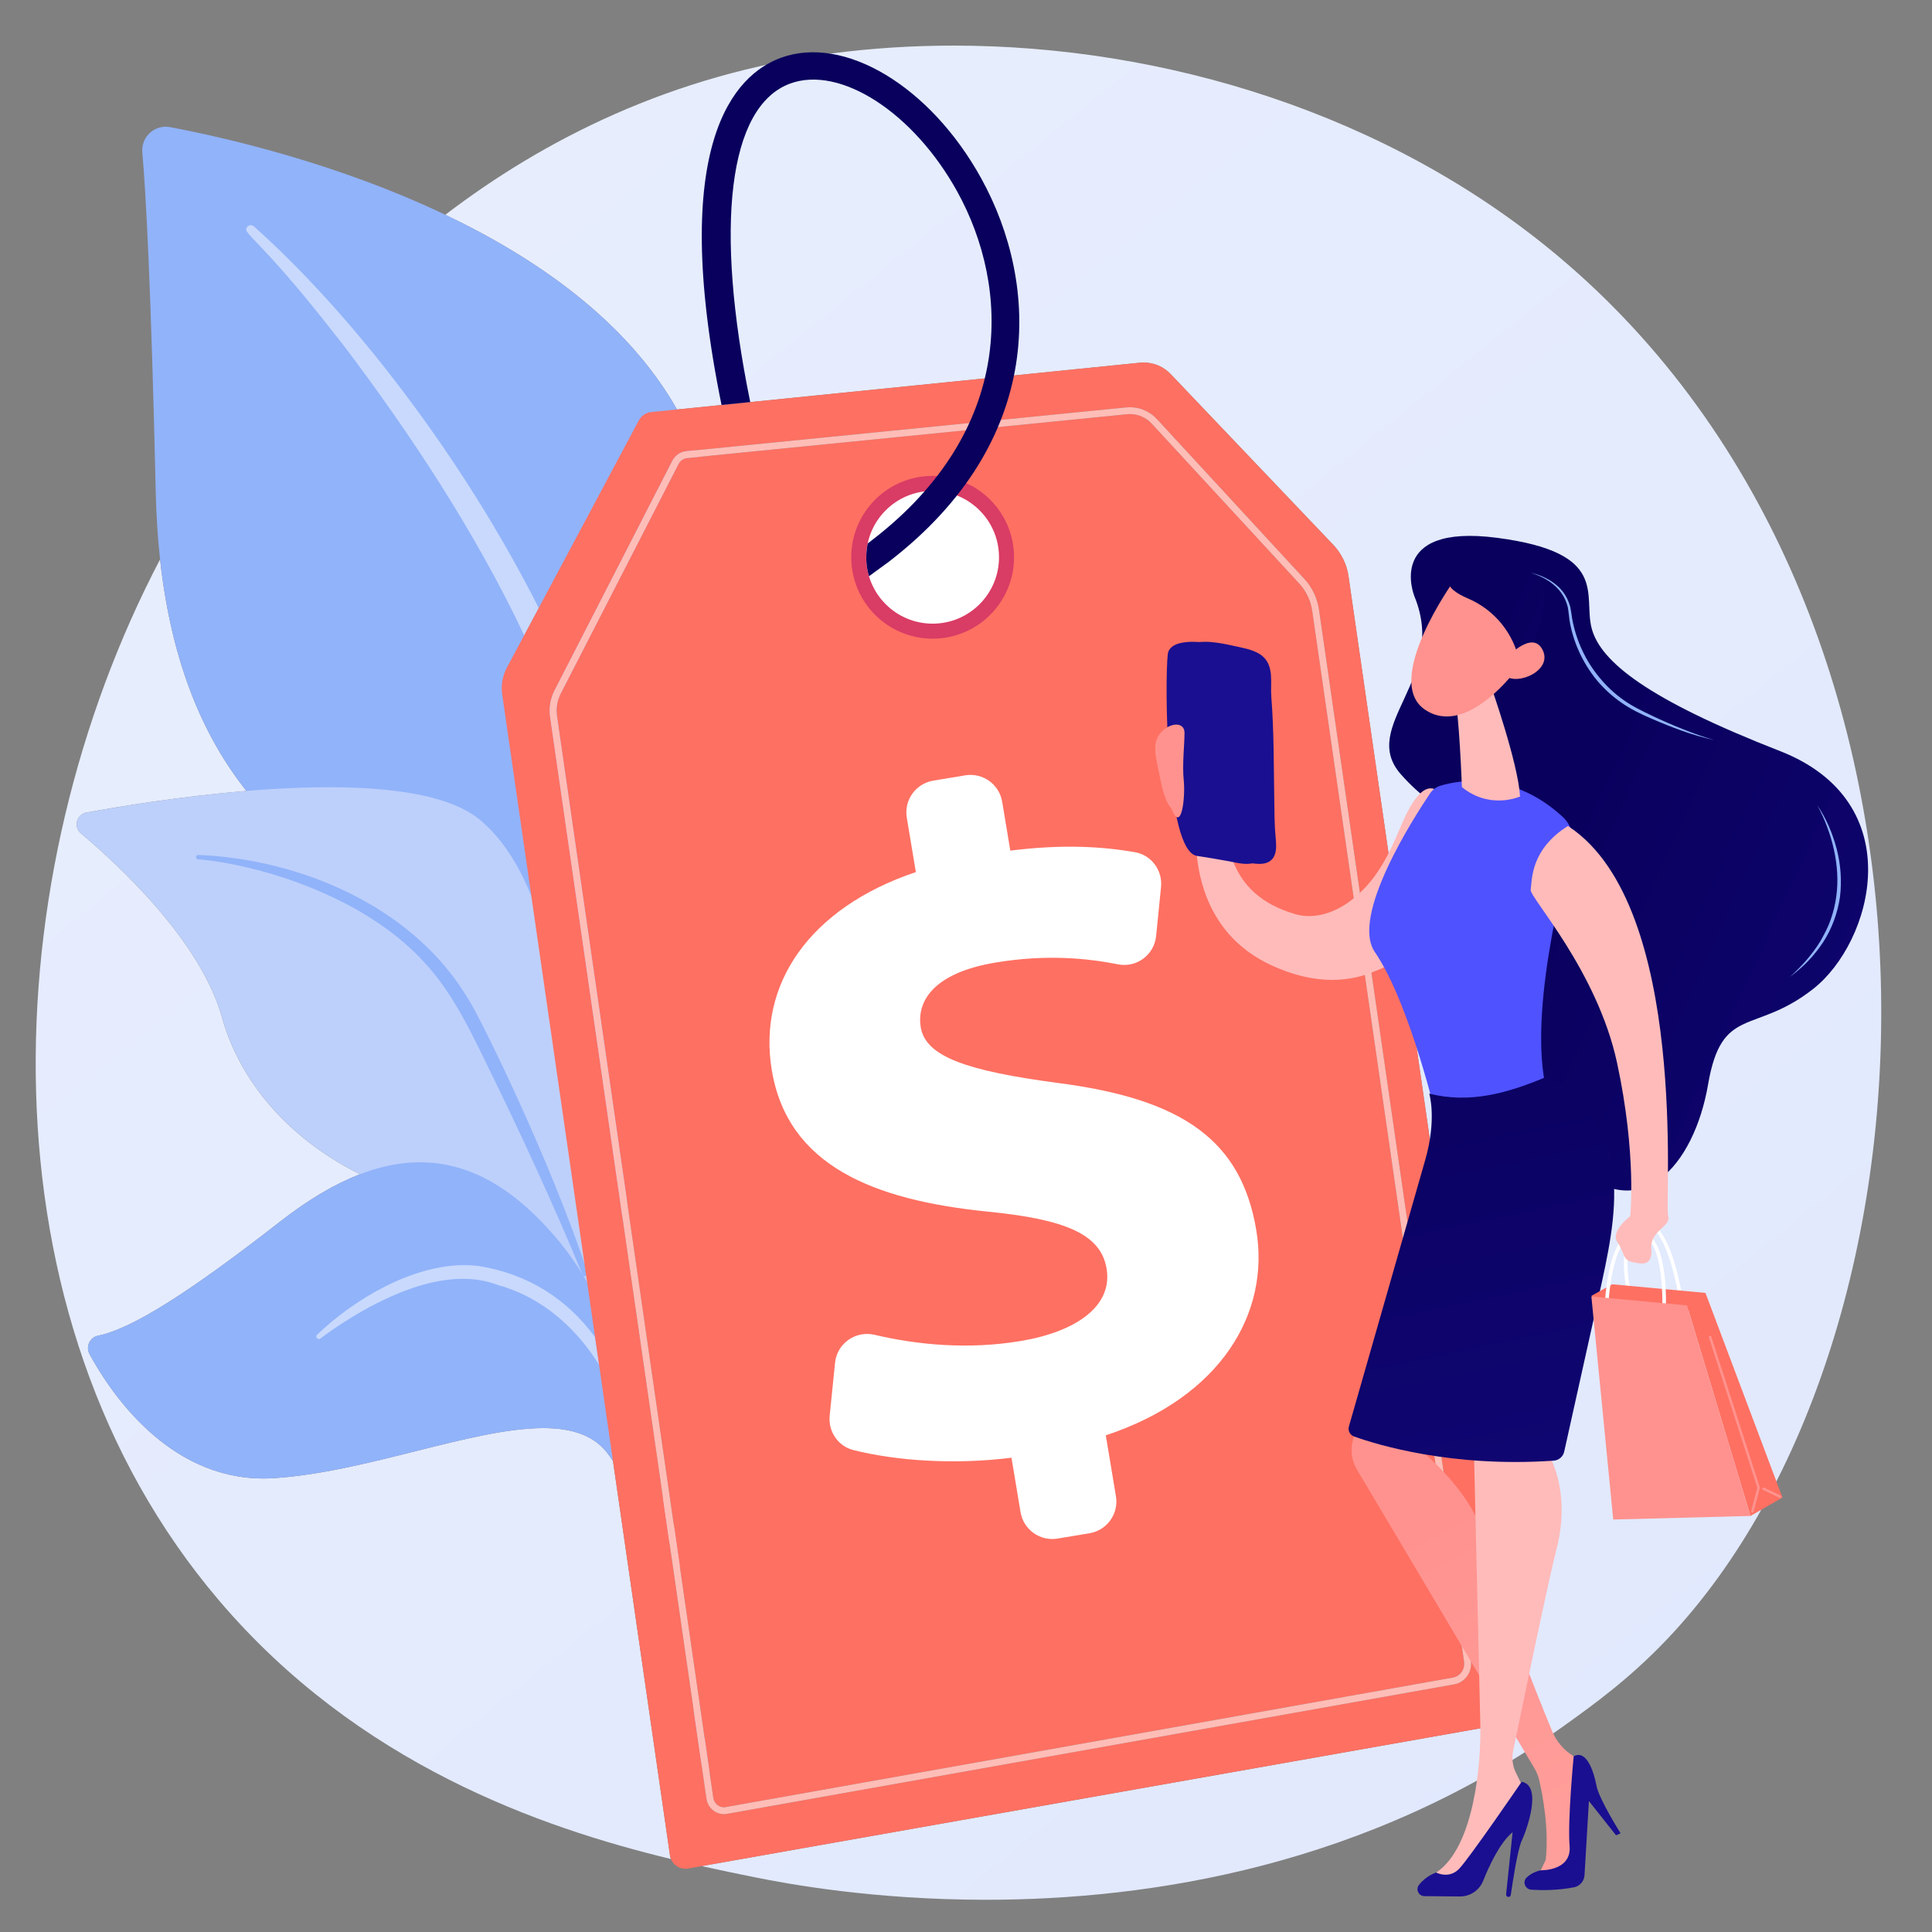 <svg width="164" height="164" viewBox="0 0 164 164" fill="none" xmlns="http://www.w3.org/2000/svg">
<rect x="0" y="0" width="164" height="164" fill="#808080" stroke="none"/>
<mask id="mask0_1464_7200" style="mask-type:alpha" maskUnits="userSpaceOnUse" x="0" y="0" width="164" height="164">
<rect width="164" height="164" fill="#C4C4C4"/>
</mask>
<g mask="url(#mask0_1464_7200)">
<g clip-path="url(#clip0_1464_7200)">
<path d="M83.693 161.264C74.192 161.264 66.935 159.936 64.04 159.348C62.695 159.075 61.189 158.769 59.555 158.407L126.989 146.474C127.846 146.322 128.429 145.517 128.304 144.655L114.468 48.909C114.324 47.909 113.872 46.979 113.175 46.248L99.368 31.75C98.77 31.123 97.945 30.773 97.086 30.773C96.98 30.773 96.875 30.777 96.769 30.788L57.47 34.759C53.229 27.275 45.615 21.953 37.801 18.231C46.102 11.897 56.971 6.319 70.65 4.531C74.006 4.093 77.456 3.871 80.95 3.871C98.761 3.871 117.795 9.623 132.235 21.722C168.491 52.097 165.911 113.461 141.533 139.125C138.316 142.512 135.272 144.696 132.867 146.422C116.108 158.446 97.526 161.264 83.693 161.264ZM56.954 157.805C45.896 155.128 30.41 149.754 18.58 135.842C-2.033 111.602 -0.522 74.407 13.588 47.484C14.574 56.449 17.348 62.64 20.917 67.138C15.355 67.599 10.147 68.459 7.34 68.972C6.496 69.127 6.212 70.192 6.869 70.743C10.107 73.463 17.034 79.878 18.838 86.343C20.567 92.532 25.314 97.085 30.562 99.676C28.413 100.502 26.161 101.836 23.784 103.691C16.012 109.753 11.164 112.812 8.321 113.381C7.617 113.522 7.257 114.317 7.6 114.947C9.362 118.192 14.236 125.504 22.371 125.504C22.656 125.504 22.943 125.495 23.236 125.476C31.072 124.985 40.087 121.227 46.119 121.227C48.587 121.227 50.554 121.855 51.739 123.594C51.841 123.743 51.94 123.891 52.036 124.038L56.872 157.499C56.887 157.607 56.915 157.709 56.954 157.805Z" fill="url(#paint0_linear_1464_7200)"/>
<path d="M51.275 107.901C51.275 107.901 51.776 86.829 42.071 81.189C32.365 75.549 13.911 72.022 13.22 41.765C12.815 24.051 12.376 16.306 12.082 12.929C11.968 11.611 13.139 10.548 14.438 10.793C23.63 12.524 53.491 19.652 59.752 40.033C67.173 64.195 51.275 107.901 51.275 107.901Z" fill="#91B3FA"/>
<path d="M44.494 53.927C40.358 45.177 34.856 36.846 29.23 29.4L28.358 28.297C21.796 19.869 20.415 19.808 21.028 19.22C21.102 19.149 21.197 19.114 21.292 19.114C21.383 19.114 21.475 19.146 21.547 19.211C29.844 26.61 39.207 38.694 45.731 51.61L44.494 53.927Z" fill="#C8D9FD"/>
<path d="M66.873 148.415C68.185 149.059 54.44 131.775 50.135 104.629C48.107 91.837 48.08 75.811 40.793 69.635C34.729 64.494 14.092 67.739 7.34 68.973C6.496 69.126 6.212 70.192 6.869 70.744C10.107 73.463 17.034 79.878 18.839 86.343C21.218 94.864 29.319 100.284 36.571 101.75C43.823 103.217 47.858 104.64 51.391 116.239C54.924 127.837 63.141 146.585 66.873 148.415Z" fill="#BDD0FB"/>
<path d="M16.837 72.572C25.452 72.932 34.699 76.863 39.392 84.234L39.835 84.938C40.858 86.587 46.656 98.312 49.876 108.032C49.916 108.153 49.85 108.283 49.73 108.324C49.523 108.392 49.42 108.166 49.44 108.186C47.197 102.695 43.974 95.734 41.408 90.527C38.656 84.847 36.73 80.999 30.452 77.315C23.465 73.347 16.79 72.938 16.81 72.942C16.708 72.932 16.634 72.841 16.645 72.738C16.654 72.64 16.74 72.568 16.837 72.572Z" fill="#91B3FA"/>
<path d="M60.98 150.688C61.759 151.099 56.591 142.203 56.194 134.365C55.797 126.528 54.03 113.15 47.271 105.148C40.512 97.146 33.11 96.416 23.784 103.691C16.012 109.753 11.164 112.812 8.321 113.381C7.617 113.522 7.257 114.317 7.6 114.947C9.424 118.306 14.579 126.019 23.236 125.476C34.278 124.784 47.66 117.606 51.739 123.594C55.817 129.581 55.293 132.932 55.419 135.77C55.544 138.608 55.823 147.97 60.98 150.688Z" fill="#91B3FA"/>
<path d="M50.853 115.851C47.377 110.303 42.978 109.382 42.763 109.211C42.757 109.212 42.75 109.212 42.744 109.212C42.588 109.212 42.244 109.048 41.68 108.883C41.116 108.718 40.332 108.554 39.297 108.554C37.477 108.554 34.88 109.062 31.334 110.97C29.902 111.749 28.509 112.638 27.201 113.619L27.194 113.625C27.155 113.653 27.11 113.668 27.065 113.668C27 113.668 26.936 113.638 26.894 113.582C26.828 113.494 26.84 113.372 26.917 113.299C30.023 110.321 34.921 107.391 39.429 107.391C39.831 107.391 40.229 107.415 40.624 107.463C44.854 108.145 48.131 110.274 50.514 113.502L50.853 115.851Z" fill="#C8D9FD"/>
<path d="M58.177 158.631C57.638 158.631 57.154 158.299 56.954 157.805C56.915 157.709 56.887 157.606 56.872 157.499L52.036 124.038L50.853 115.851L50.514 113.502L49.836 108.812L45.102 76.056L42.628 58.932C42.517 58.161 42.654 57.375 43.02 56.689L44.494 53.927L45.731 51.609L54.224 35.692C54.437 35.292 54.836 35.025 55.287 34.979L57.471 34.759L96.77 30.788C96.876 30.778 96.981 30.772 97.087 30.772C97.944 30.772 98.771 31.122 99.368 31.75L113.175 46.248C113.872 46.978 114.324 47.909 114.469 48.908L128.305 144.655C128.43 145.516 127.847 146.322 126.989 146.474L59.556 158.407L58.408 158.61C58.33 158.624 58.253 158.631 58.177 158.631ZM95.916 34.567C95.819 34.567 95.72 34.572 95.623 34.582L58.262 38.301C57.756 38.351 57.313 38.657 57.077 39.116L47.075 58.611C46.717 59.309 46.588 60.09 46.702 60.873L59.97 152.687C60.029 153.099 60.255 153.474 60.588 153.715C60.842 153.899 61.139 153.995 61.442 153.995C61.527 153.995 61.612 153.987 61.697 153.972L123.441 142.976C124.373 142.81 124.994 141.925 124.855 140.961L111.967 51.774C111.823 50.779 111.39 49.867 110.715 49.136L98.211 35.581C97.614 34.934 96.773 34.567 95.916 34.567ZM61.444 153.414C61.261 153.414 61.082 153.356 60.928 153.244C60.719 153.093 60.583 152.865 60.544 152.603L47.277 60.79C47.181 60.127 47.29 59.466 47.592 58.877L57.594 39.382C57.74 39.097 58.011 38.91 58.319 38.879L95.68 35.16C95.763 35.151 95.847 35.148 95.93 35.148C96.626 35.148 97.292 35.441 97.784 35.975L110.288 49.53C110.883 50.175 111.264 50.98 111.392 51.858L124.28 141.044C124.374 141.696 123.961 142.293 123.339 142.404L61.596 153.4C61.545 153.409 61.494 153.414 61.444 153.414Z" fill="url(#paint1_linear_1464_7200)"/>
<path d="M61.441 153.995C61.138 153.995 60.842 153.899 60.588 153.715C60.255 153.474 60.029 153.099 59.97 152.687L46.701 60.874C46.588 60.09 46.717 59.309 47.075 58.612L57.077 39.117C57.313 38.657 57.756 38.352 58.261 38.302L95.622 34.582C95.719 34.573 95.819 34.568 95.916 34.568C96.773 34.568 97.614 34.934 98.21 35.582L110.715 49.137C111.39 49.868 111.822 50.78 111.966 51.775L124.855 140.961C124.993 141.925 124.372 142.81 123.441 142.976L61.697 153.972C61.612 153.987 61.527 153.995 61.441 153.995ZM95.679 35.16L58.319 38.879C58.011 38.91 57.74 39.098 57.594 39.382L47.591 58.877C47.289 59.466 47.18 60.127 47.276 60.791L60.544 152.604C60.582 152.866 60.718 153.093 60.928 153.244C61.082 153.356 61.261 153.414 61.444 153.414C61.494 153.414 61.545 153.409 61.595 153.4L123.339 142.404C123.96 142.293 124.374 141.696 124.28 141.044L111.391 51.858C111.263 50.98 110.882 50.175 110.288 49.531L97.783 35.976C97.292 35.442 96.626 35.148 95.929 35.148C95.847 35.148 95.763 35.152 95.679 35.16ZM95.65 34.872L95.679 35.16L95.65 34.872Z" fill="url(#paint2_linear_1464_7200)"/>
<path d="M86.63 128.36L85.861 123.74C81.013 124.349 76.06 124.006 72.43 123.088C71.134 122.761 70.293 121.508 70.428 120.178L70.885 115.679C71.053 114.029 72.633 112.927 74.248 113.308C77.838 114.156 82.167 114.579 86.636 113.834C91.273 113.062 94.471 110.914 93.934 107.69C93.449 104.781 90.488 103.497 83.754 102.841C74.137 101.857 66.865 98.948 65.516 90.85C64.298 83.539 68.715 77.066 77.743 74.027L76.974 69.407C76.727 67.921 77.731 66.515 79.217 66.267L81.931 65.815C83.417 65.568 84.824 66.572 85.071 68.059L85.761 72.207C90.248 71.643 93.618 71.865 96.344 72.341C97.74 72.585 98.697 73.885 98.555 75.295L98.139 79.454C97.979 81.059 96.478 82.172 94.898 81.858C92.379 81.356 88.872 80.98 84.516 81.706C79.013 82.623 77.82 85.164 78.16 87.209C78.58 89.724 82.169 90.904 89.69 91.914C100.422 93.278 105.374 96.816 106.644 104.443C107.809 111.439 103.668 118.593 93.867 121.841L94.728 127.011C94.975 128.498 93.971 129.904 92.484 130.151L89.771 130.603C88.284 130.851 86.878 129.846 86.63 128.36Z" fill="white"/>
<path d="M86.077 47.305C86.077 51.121 82.984 54.214 79.168 54.214C75.352 54.214 72.259 51.121 72.259 47.305C72.259 43.489 75.352 40.396 79.168 40.396C82.984 40.396 86.077 43.489 86.077 47.305Z" fill="url(#paint3_linear_1464_7200)"/>
<path d="M84.802 47.305C84.802 50.417 82.279 52.94 79.168 52.94C76.055 52.94 73.532 50.417 73.532 47.305C73.532 44.193 76.055 41.67 79.168 41.67C82.279 41.67 84.802 44.193 84.802 47.305Z" fill="white"/>
<path d="M73.766 48.914C73.499 48.035 73.464 47.107 73.655 46.133L74.024 45.849C86.22 36.477 85.759 24.424 81.261 16.27C77.558 9.557 71.325 5.527 67.073 7.093C61.811 9.032 60.63 19.204 63.685 34.131L61.249 34.377L61.272 34.493C56.679 12.05 62.431 6.326 66.269 4.912C71.661 2.925 78.981 7.325 83.296 15.147C88.26 24.147 88.804 37.423 75.44 47.692L73.766 48.914Z" fill="url(#paint4_linear_1464_7200)"/>
<path d="M120.065 50.625C120.065 50.625 117.525 44.401 127.106 45.656C136.686 46.911 134.358 50.528 135.115 53.354C135.872 56.181 139.891 59.384 151.075 63.745C162.26 68.106 158.944 79.995 153.92 83.941C148.896 87.887 146.157 85.264 144.988 92.075C143.82 98.885 139.159 104.417 133.343 98.643C127.527 92.869 120.918 86.043 122.766 77.09C124.614 68.138 122.521 69.832 118.912 65.725C115.304 61.618 122.953 57.643 120.065 50.625Z" fill="url(#paint5_linear_1464_7200)"/>
<path d="M122.203 67.29C120.682 65.747 119.202 69.455 118.808 70.384C117.81 72.731 116.773 74.838 114.668 76.446C113.365 77.441 111.606 78.078 109.958 77.601C104.023 75.879 103.995 71.111 103.862 67.541C104 66.528 103.392 65.523 102.657 65.211C101.802 64.847 101.475 63.962 101.475 63.962C101.475 63.962 100.894 65.25 101.608 65.853C101.857 66.065 101.931 66.314 101.923 66.55C101.839 66.536 101.753 66.523 101.664 66.512C99.88 66.288 101.67 68.842 101.67 68.842C101.67 68.842 99.944 78.19 107.854 81.904C111.769 83.742 114.772 83.307 116.813 82.397C117.844 82.037 118.733 81.39 119.493 80.566C119.8 80.26 119.956 80.053 119.956 80.053L119.957 80.024C123.114 76.009 123.661 68.769 122.203 67.29Z" fill="url(#paint6_linear_1464_7200)"/>
<path d="M122.269 66.697C123.823 66.231 128.349 65.37 132.654 69.343C133.385 70.017 133.682 71.041 133.422 72C132.266 76.257 129.216 88.834 131.891 94.276C131.891 94.276 127.177 99.472 122.034 95.284C122.034 95.284 119.725 85.228 116.704 80.812C114.617 77.765 120.031 69.366 121.4 67.338C121.607 67.031 121.914 66.803 122.269 66.697Z" fill="url(#paint7_linear_1464_7200)"/>
<path d="M126.561 58.239C126.561 58.239 128.86 64.742 129.033 67.611C129.033 67.611 126.492 68.766 124.097 66.816C124.097 66.816 123.848 60.32 123.484 59.157L126.561 58.239Z" fill="url(#paint8_linear_1464_7200)"/>
<path d="M123.368 49.372C123.368 49.372 117.354 57.788 120.95 60.232C124.543 62.676 128.824 56.696 128.824 56.696C128.824 56.696 130.219 52.09 128.761 50.528C127.302 48.965 123.368 49.372 123.368 49.372Z" fill="url(#paint9_linear_1464_7200)"/>
<path d="M130.831 49.291C129.694 46.551 126.151 47.362 126.151 47.362C126.151 47.362 123.389 48.016 123.001 49.266C122.827 49.828 123.602 50.372 124.618 50.805C126.88 51.771 128.524 53.804 128.989 56.219L129.096 56.775C129.096 56.775 131.97 52.031 130.831 49.291Z" fill="url(#paint10_linear_1464_7200)"/>
<path d="M127.658 56.077C127.658 56.077 129.998 53.366 130.929 55.134C131.86 56.901 128.823 58.228 127.771 57.36L127.658 56.077Z" fill="url(#paint11_linear_1464_7200)"/>
<path d="M116.03 116.4C116.047 116.856 115.246 120.478 114.809 122.409C114.634 123.186 114.756 124 115.152 124.691L130.26 150.119C130.442 150.427 130.575 150.76 130.657 151.108C130.933 152.302 131.508 155.226 131.208 157.886L130.426 159.51L133.807 158.742L134.542 149.665L133.585 149.081C132.758 148.578 132.114 147.824 131.746 146.928C130.379 143.61 126.988 135.163 126.113 131.046C125.119 126.368 119.924 122.568 119.924 122.568L120.837 120.41L116.03 116.4Z" fill="url(#paint12_linear_1464_7200)"/>
<path d="M137.564 155.619C137.564 155.619 135.738 152.725 135.523 151.599C135.308 150.472 134.711 148.483 133.585 149.082C133.585 149.082 133.055 154.554 133.238 156.692C133.421 158.83 130.821 158.761 130.821 158.761C130.821 158.761 130.104 158.862 129.579 159.387C129.217 159.749 129.476 160.378 129.988 160.41C130.839 160.465 132.19 160.479 133.609 160.206C134.104 160.109 134.472 159.687 134.503 159.183L134.877 152.885L137.18 155.793L137.564 155.619Z" fill="url(#paint13_linear_1464_7200)"/>
<path d="M125.055 120.45C125.055 120.45 125.588 143.195 125.66 146.425C125.732 149.656 125.15 156.814 121.912 158.954L123.321 159.998C123.321 159.998 125.082 158.501 126.802 155.62C128.735 152.384 129.32 151.793 129.32 151.793L128.678 150.48C128.397 149.905 128.315 149.254 128.444 148.628C129.143 145.241 131.477 133.975 132.114 131.549C132.866 128.685 132.919 124.861 130.304 121.659C127.689 118.458 125.055 120.45 125.055 120.45Z" fill="url(#paint14_linear_1464_7200)"/>
<path d="M128.045 161.023C128.146 161.024 128.231 160.952 128.245 160.852C128.353 160.094 128.802 157.054 129.168 156.267C129.589 155.365 130.963 151.57 129.168 151.248C129.168 151.248 124.706 157.768 123.849 158.647C122.993 159.527 121.912 158.954 121.912 158.954C121.912 158.954 121.077 159.201 120.448 160.006C120.147 160.388 120.427 160.95 120.913 160.955L123.918 160.984C124.791 160.992 125.577 160.461 125.902 159.651C126.43 158.329 127.339 156.391 128.399 155.531L127.848 160.802C127.836 160.919 127.928 161.022 128.045 161.023Z" fill="url(#paint15_linear_1464_7200)"/>
<path d="M121.322 92.832C121.322 92.832 121.999 94.991 120.958 98.547L114.504 121.088C114.403 121.442 114.594 121.812 114.94 121.937C116.871 122.63 123.218 124.589 131.882 123.991C132.319 123.961 132.685 123.652 132.779 123.226C133.35 120.656 135.298 111.888 135.699 110.087C137.227 103.222 138.935 95.819 131.427 91.343C127.967 92.825 124.741 93.698 121.322 92.832Z" fill="url(#paint16_linear_1464_7200)"/>
<path d="M108.175 72.643C108.384 72.182 108.331 71.58 108.284 71.103C108.176 69.999 108.184 68.897 108.167 67.788C108.119 64.913 108.145 62.031 107.917 59.163C107.869 58.544 107.935 57.923 107.886 57.307C107.764 55.742 106.846 55.281 105.32 54.954C104.028 54.678 102.621 54.298 101.287 54.581C100.762 54.693 100.256 54.98 100.191 55.529C99.926 57.743 99.992 72.253 102.664 72.653C103.566 72.787 104.462 72.945 105.359 73.106C105.998 73.222 106.85 73.463 107.493 73.248C107.843 73.129 108.054 72.91 108.175 72.643Z" fill="url(#paint17_linear_1464_7200)"/>
<path d="M107.115 72.643C107.323 72.182 107.272 71.58 107.224 71.103C107.115 69.999 107.125 68.897 107.106 67.788C107.06 64.913 107.086 62.031 106.857 59.163C106.809 58.544 106.874 57.923 106.826 57.307C106.704 55.742 105.785 55.281 104.26 54.954C102.968 54.678 101.561 54.298 100.227 54.581C99.701 54.693 99.195 54.98 99.13 55.529C98.865 57.743 98.931 72.253 101.604 72.653C102.506 72.787 103.402 72.945 104.299 73.106C104.937 73.222 105.789 73.463 106.432 73.248C106.783 73.129 106.993 72.91 107.115 72.643Z" fill="url(#paint18_linear_1464_7200)"/>
<path d="M99.408 68.58C99.408 68.58 98.923 68.25 98.524 66.281C98.125 64.313 97.73 63.121 98.524 62.208C99.319 61.295 100.55 61.255 100.55 62.208C100.55 63.161 100.343 64.917 100.486 66.281C100.629 67.648 100.291 70.877 99.408 68.58Z" fill="url(#paint19_linear_1464_7200)"/>
<path d="M129.934 48.625C130.851 48.82 131.737 49.255 132.416 49.936C132.748 50.282 133.008 50.699 133.177 51.152L133.29 51.498L133.355 51.854C133.4 52.095 133.422 52.317 133.46 52.549C133.797 54.372 134.598 56.113 135.789 57.534C136.376 58.25 137.06 58.887 137.817 59.42C138.571 59.963 139.412 60.361 140.26 60.767C141.108 61.169 141.967 61.544 142.839 61.889C143.709 62.241 144.593 62.56 145.498 62.813C143.654 62.422 141.887 61.736 140.159 60.989C139.298 60.62 138.434 60.202 137.651 59.657C136.866 59.117 136.156 58.469 135.544 57.736C134.339 56.258 133.514 54.47 133.22 52.587C133.188 52.353 133.171 52.106 133.135 51.884L133.085 51.545L132.989 51.218C132.843 50.787 132.609 50.385 132.303 50.041C131.686 49.35 130.832 48.887 129.934 48.625Z" fill="#91B3FA"/>
<path d="M154.256 68.346C155.022 69.47 155.561 70.743 155.91 72.065C156.255 73.391 156.354 74.785 156.187 76.152C155.986 77.516 155.502 78.837 154.753 79.989C154.555 80.269 154.37 80.558 154.145 80.818C154.038 80.95 153.934 81.086 153.821 81.214L153.472 81.588C153.243 81.844 152.975 82.056 152.729 82.291C152.474 82.515 152.201 82.719 151.935 82.929C152.945 82.024 153.848 81.005 154.546 79.86C154.872 79.276 155.189 78.685 155.405 78.052C155.625 77.421 155.783 76.771 155.872 76.109C156.06 74.786 155.961 73.434 155.673 72.123C155.531 71.466 155.334 70.82 155.097 70.189C154.866 69.556 154.585 68.94 154.256 68.346Z" fill="#91B3FA"/>
<path d="M142.658 110.252C142.582 110.252 142.517 110.198 142.506 110.123C142.498 110.073 141.698 105.107 140.174 104.238C139.927 104.098 139.683 104.08 139.424 104.183C137.373 104.999 138.42 109.677 138.431 109.724C138.449 109.807 138.398 109.889 138.316 109.907C138.232 109.926 138.151 109.875 138.132 109.793C138.086 109.59 137.019 104.81 139.311 103.899C139.656 103.761 139.997 103.786 140.324 103.972C141.977 104.913 142.776 109.865 142.808 110.076C142.821 110.159 142.765 110.237 142.681 110.251C142.672 110.252 142.665 110.252 142.658 110.252Z" fill="white"/>
<path d="M144.771 109.75L136.854 109.018L135.091 109.995L136.601 111.885L143.833 111.148L144.771 109.75Z" fill="url(#paint20_linear_1464_7200)"/>
<path d="M148.592 128.683L151.307 127.123L144.771 109.75L143.202 110.809L148.592 128.683Z" fill="url(#paint21_linear_1464_7200)"/>
<path d="M141.223 112.142L141.212 112.141C141.127 112.135 141.064 112.061 141.07 111.977C141.074 111.927 141.426 106.894 139.995 105.257C139.726 104.95 139.422 104.791 139.063 104.771C138.711 104.748 138.404 104.871 138.118 105.138C136.576 106.574 136.485 111.56 136.484 111.61C136.483 111.693 136.416 111.76 136.332 111.76H136.33C136.245 111.759 136.178 111.689 136.179 111.605C136.181 111.395 136.273 106.439 137.909 104.914C138.254 104.592 138.651 104.441 139.08 104.465C139.519 104.49 139.905 104.689 140.226 105.056C141.763 106.815 141.38 111.949 141.376 112.001C141.37 112.081 141.303 112.142 141.223 112.142Z" fill="white"/>
<path d="M135.086 110.052L143.203 110.808L148.592 128.683L136.941 128.988L135.086 110.052Z" fill="url(#paint22_linear_1464_7200)"/>
<path d="M148.755 128.404C148.747 128.404 148.737 128.403 148.728 128.401C148.671 128.386 148.636 128.326 148.651 128.269L149.172 126.282L145.061 113.529C145.043 113.473 145.074 113.411 145.131 113.393C145.189 113.376 145.249 113.406 145.266 113.462L149.387 126.246C149.394 126.266 149.394 126.287 149.388 126.307L148.86 128.324C148.847 128.372 148.804 128.404 148.755 128.404Z" fill="url(#paint23_linear_1464_7200)"/>
<path d="M151.11 127.158C151.094 127.158 151.078 127.155 151.064 127.148L149.659 126.476C149.605 126.451 149.582 126.386 149.607 126.333C149.634 126.279 149.699 126.257 149.752 126.282L151.156 126.953C151.211 126.979 151.233 127.044 151.207 127.097C151.188 127.136 151.15 127.158 151.11 127.158Z" fill="url(#paint24_linear_1464_7200)"/>
<path d="M129.933 75.542C129.85 76.181 135.58 82.406 137.265 90.217C138.95 98.027 138.383 103.242 138.383 103.242C138.383 103.242 136.672 104.519 137.287 105.424C137.902 106.329 137.74 106.946 138.526 107.121C139.314 107.297 140.289 107.545 140.17 105.992C140.05 104.439 141.905 104.126 141.596 103.188C141.29 102.254 143.388 77.047 133.24 70.21C133.192 70.178 133.144 70.146 133.095 70.114C129.933 72.104 130.051 74.642 129.933 75.542Z" fill="url(#paint25_linear_1464_7200)"/>
</g>
</g>
<defs>
<linearGradient id="paint0_linear_1464_7200" x1="382.413" y1="228.532" x2="102.741" y2="-118.802" gradientUnits="userSpaceOnUse">
<stop stop-color="#DAE3FE"/>
<stop offset="1" stop-color="#E9EFFD"/>
</linearGradient>
<linearGradient id="paint1_linear_1464_7200" x1="203.746" y1="-282.971" x2="187.212" y2="-60.771" gradientUnits="userSpaceOnUse">
<stop stop-color="#FF928E"/>
<stop offset="1" stop-color="#FE7062"/>
</linearGradient>
<linearGradient id="paint2_linear_1464_7200" x1="198.233" y1="-271.544" x2="182.101" y2="-54.749" gradientUnits="userSpaceOnUse">
<stop stop-color="#FFCDCB"/>
<stop offset="1" stop-color="#FFBDB7"/>
</linearGradient>
<linearGradient id="paint3_linear_1464_7200" x1="165.735" y1="-133.731" x2="130.911" y2="-0.471" gradientUnits="userSpaceOnUse">
<stop stop-color="#FDF53F"/>
<stop offset="1" stop-color="#D93C65"/>
</linearGradient>
<linearGradient id="paint4_linear_1464_7200" x1="141.296" y1="-132.015" x2="194.955" y2="-132.015" gradientUnits="userSpaceOnUse">
<stop stop-color="#09005D"/>
<stop offset="1" stop-color="#1A0F91"/>
</linearGradient>
<linearGradient id="paint5_linear_1464_7200" x1="199.06" y1="-77.789" x2="290.724" y2="-35.953" gradientUnits="userSpaceOnUse">
<stop stop-color="#09005D"/>
<stop offset="1" stop-color="#1A0F91"/>
</linearGradient>
<linearGradient id="paint6_linear_1464_7200" x1="182.761" y1="12.586" x2="206.199" y2="-15.785" gradientUnits="userSpaceOnUse">
<stop stop-color="#FEBBBA"/>
<stop offset="1" stop-color="#FF928E"/>
</linearGradient>
<linearGradient id="paint7_linear_1464_7200" x1="216.021" y1="117.598" x2="201.925" y2="237.629" gradientUnits="userSpaceOnUse">
<stop stop-color="#4F52FF"/>
<stop offset="1" stop-color="#4042E2"/>
</linearGradient>
<linearGradient id="paint8_linear_1464_7200" x1="218.897" y1="-5.537" x2="224.971" y2="-19.026" gradientUnits="userSpaceOnUse">
<stop stop-color="#FEBBBA"/>
<stop offset="1" stop-color="#FF928E"/>
</linearGradient>
<linearGradient id="paint9_linear_1464_7200" x1="219.217" y1="-38.906" x2="231.576" y2="-12.148" gradientUnits="userSpaceOnUse">
<stop stop-color="#FEBBBA"/>
<stop offset="1" stop-color="#FF928E"/>
</linearGradient>
<linearGradient id="paint10_linear_1464_7200" x1="180.841" y1="-64.09" x2="258.083" y2="-27.428" gradientUnits="userSpaceOnUse">
<stop stop-color="#09005D"/>
<stop offset="1" stop-color="#1A0F91"/>
</linearGradient>
<linearGradient id="paint11_linear_1464_7200" x1="227.756" y1="-44.11" x2="240.252" y2="-17.058" gradientUnits="userSpaceOnUse">
<stop stop-color="#FEBBBA"/>
<stop offset="1" stop-color="#FF928E"/>
</linearGradient>
<linearGradient id="paint12_linear_1464_7200" x1="262.983" y1="161.569" x2="216.087" y2="76.925" gradientUnits="userSpaceOnUse">
<stop stop-color="#FEBBBA"/>
<stop offset="1" stop-color="#FF928E"/>
</linearGradient>
<linearGradient id="paint13_linear_1464_7200" x1="258.16" y1="130.647" x2="243.952" y2="130.512" gradientUnits="userSpaceOnUse">
<stop stop-color="#09005D"/>
<stop offset="1" stop-color="#1A0F91"/>
</linearGradient>
<linearGradient id="paint14_linear_1464_7200" x1="219.64" y1="104.183" x2="289.86" y2="127.374" gradientUnits="userSpaceOnUse">
<stop stop-color="#FEBBBA"/>
<stop offset="1" stop-color="#FF928E"/>
</linearGradient>
<linearGradient id="paint15_linear_1464_7200" x1="232.453" y1="135.596" x2="216.306" y2="135.443" gradientUnits="userSpaceOnUse">
<stop stop-color="#09005D"/>
<stop offset="1" stop-color="#1A0F91"/>
</linearGradient>
<linearGradient id="paint16_linear_1464_7200" x1="237.299" y1="57.088" x2="259.936" y2="165.364" gradientUnits="userSpaceOnUse">
<stop stop-color="#09005D"/>
<stop offset="1" stop-color="#1A0F91"/>
</linearGradient>
<linearGradient id="paint17_linear_1464_7200" x1="160.855" y1="12.46" x2="161.792" y2="34.699" gradientUnits="userSpaceOnUse">
<stop stop-color="#09005D"/>
<stop offset="1" stop-color="#1A0F91"/>
</linearGradient>
<linearGradient id="paint18_linear_1464_7200" x1="170.959" y1="-5.113" x2="151.556" y2="18.742" gradientUnits="userSpaceOnUse">
<stop stop-color="#09005D"/>
<stop offset="1" stop-color="#1A0F91"/>
</linearGradient>
<linearGradient id="paint19_linear_1464_7200" x1="149.129" y1="15.26" x2="141.993" y2="24.034" gradientUnits="userSpaceOnUse">
<stop stop-color="#FEBBBA"/>
<stop offset="1" stop-color="#FF928E"/>
</linearGradient>
<linearGradient id="paint20_linear_1464_7200" x1="287.844" y1="2.021" x2="270.473" y2="61.927" gradientUnits="userSpaceOnUse">
<stop stop-color="#FF928E"/>
<stop offset="1" stop-color="#FE7062"/>
</linearGradient>
<linearGradient id="paint21_linear_1464_7200" x1="354.534" y1="-4.899" x2="275.726" y2="86.807" gradientUnits="userSpaceOnUse">
<stop stop-color="#FF928E"/>
<stop offset="1" stop-color="#FE7062"/>
</linearGradient>
<linearGradient id="paint22_linear_1464_7200" x1="279.401" y1="72.238" x2="339.581" y2="-43.773" gradientUnits="userSpaceOnUse">
<stop stop-color="#FF928E"/>
<stop offset="1" stop-color="#FE7062"/>
</linearGradient>
<linearGradient id="paint23_linear_1464_7200" x1="296.393" y1="63.12" x2="333.177" y2="-2.444" gradientUnits="userSpaceOnUse">
<stop stop-color="#FF928E"/>
<stop offset="1" stop-color="#FE7062"/>
</linearGradient>
<linearGradient id="paint24_linear_1464_7200" x1="309.436" y1="67.268" x2="346.602" y2="1.027" gradientUnits="userSpaceOnUse">
<stop stop-color="#FF928E"/>
<stop offset="1" stop-color="#FE7062"/>
</linearGradient>
<linearGradient id="paint25_linear_1464_7200" x1="262.243" y1="17.441" x2="261.042" y2="-45.297" gradientUnits="userSpaceOnUse">
<stop stop-color="#FEBBBA"/>
<stop offset="1" stop-color="#FF928E"/>
</linearGradient>
<clipPath id="clip0_1464_7200">
<rect width="208.547" height="208.547" fill="white" transform="translate(-22.912 -21.706)"/>
</clipPath>
</defs>
</svg>
